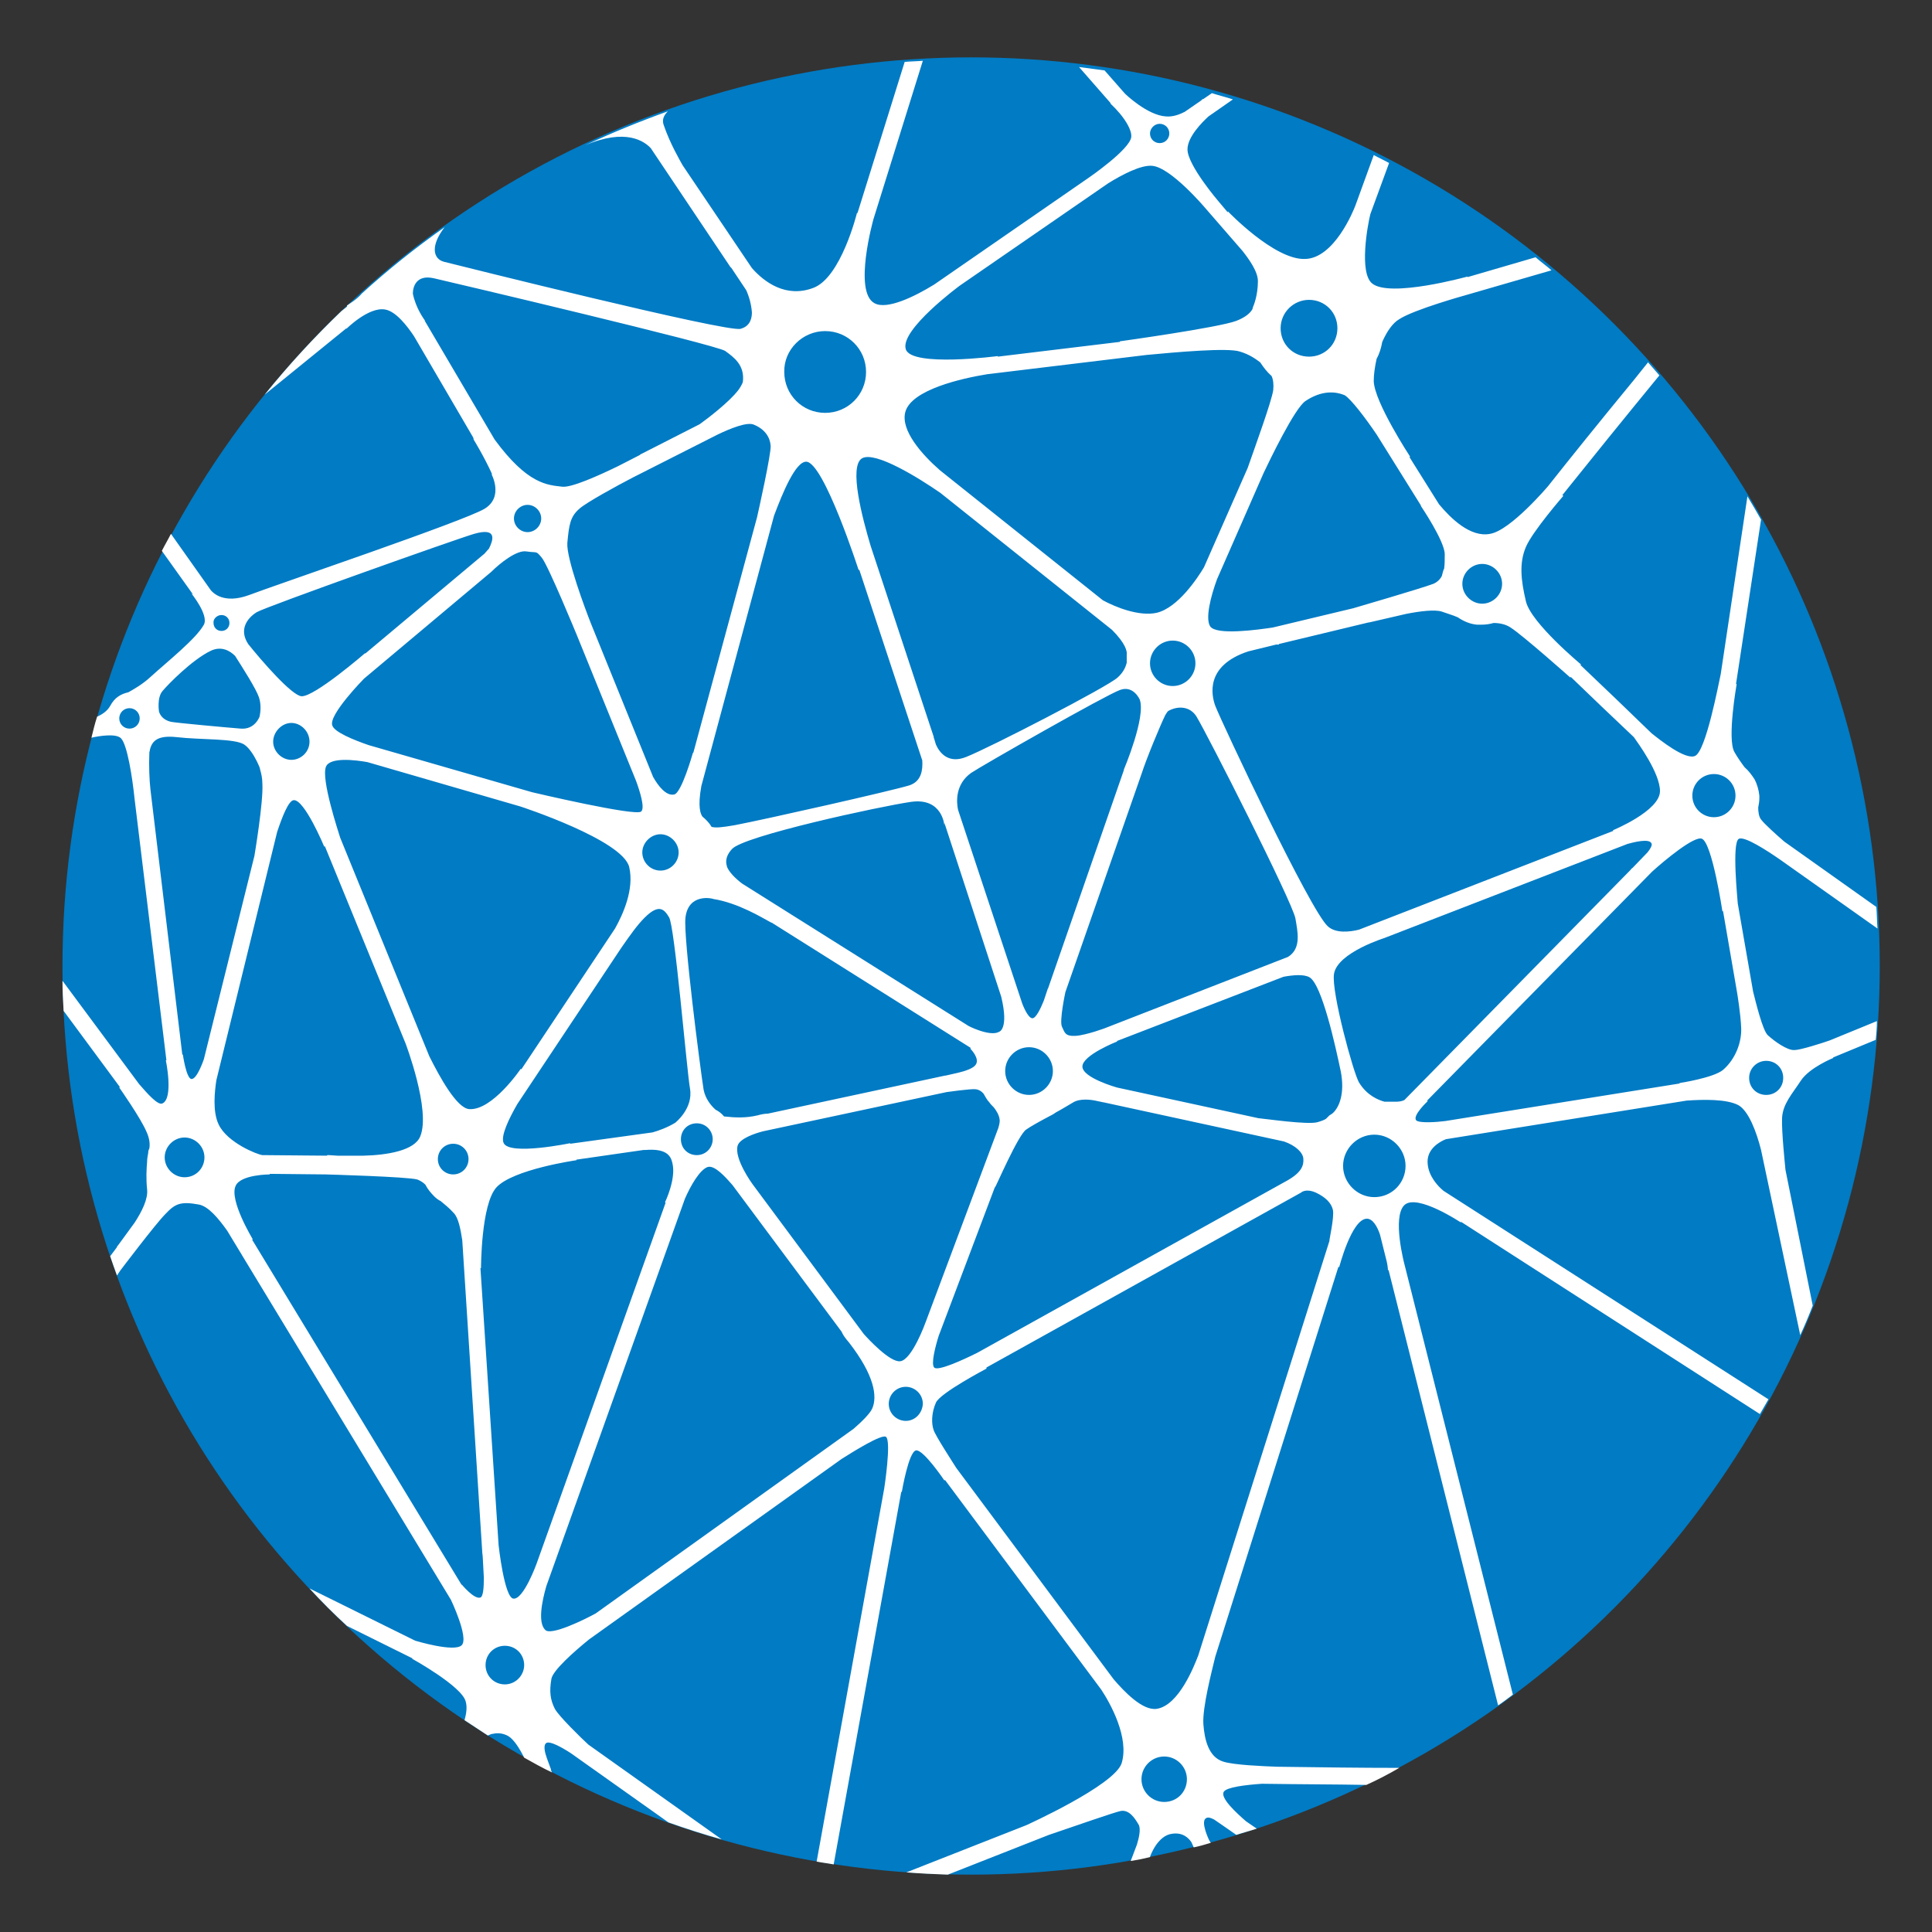 <svg xmlns="http://www.w3.org/2000/svg" viewBox="0 0 340.2 340.2"><rect x="0" y="0" width="340.2" height="340.2" fill="#333333" stroke="none"/><circle fill="#007BC4" cx="171" cy="170.1" r="160"/><path fill="#FFF" d="M61.1 53.8v.2l-1 .8c-4.8 4.6-9.3 9.5-13.5 14.7L61 57.8v.1s3.9-3.9 6.8-3.4c1.9.3 3.9 2.9 5.1 4.7L83.3 77c.1.2.1.4.1.4s1.8 2.9 3.3 6.2l-.2-.2s2.3 4.1-1.2 6.2c-3.7 2.2-36.5 13.3-41.5 15.2-4.4 1.6-6.3-.4-6.7-.9l-7-9.9c-.5 1-1.1 2-1.6 3l5.5 7.7-.3-.2s3.1 3.8 2.2 5.5c-1.4 2.5-6.2 6.3-9.4 9.2-1.4 1.3-3 2.2-3.9 2.7-1.3.3-2.4.9-3.2 2.4-.5.9-1.4 1.5-2.3 1.9-.4 1.2-.7 2.5-1 3.7 1.3-.3 4.3-.8 5.2.1 1.1 1.1 2 6.8 2.4 10.7l5.6 46h-.1s1.4 6.7-.6 7.6c-.8.4-2.7-1.8-4.1-3.4L11 172.7c0 1.8.1 3.5.2 5.3l9.9 13.4-.1.1s3.8 5.4 4.8 7.8c.6 1.3.6 2.3.5 2.9-.1.2-.2.5-.2.7v.1c-.1.5-.2 1.1-.2 1.6-.1 1.2-.2 2.9 0 4.8.2 1.7-.9 3.9-2.2 5.9L21 219c-.2.3-.4.5-.4.5v.1l-1.2 1.6c.4 1.2.8 2.3 1.2 3.4l.6-.9s6.2-8.2 7.9-9.9c1.7-1.8 2.6-2.3 5.9-1.7 1.7.3 3.5 2.5 5 4.6l2.3 3.8c.2.3.3.5.3.5l36.8 60.7s3.2 6.7 1.9 8c-1.3 1.3-8.2-.8-8.2-.8l-18.6-9.2c2.1 2.3 4.3 4.5 6.6 6.6l11.5 5.7v.1s8.7 4.8 9.4 7.5c.3 1 .1 2.2-.2 3.3 1.4.9 2.7 1.8 4.1 2.7.3-.1.6-.3.9-.3.9-.2 1.8-.1 2.7.4 1 .6 2 2.2 2.8 3.8 1.6.9 3.2 1.8 4.9 2.6-.1-.2-.2-.4-.2-.6l-.7-1.9c-.4-1.1-.6-2.2-.2-2.6.5-.6 2.7.6 4.4 1.7l17.2 12.2c3.1 1.1 6.2 2.1 9.4 3l-23.5-16.7c-1.2-1.1-5.2-5-5.9-6.3-.8-1.6-1-3-.6-5.3.3-1.5 3.9-4.7 6.6-6.9l44.5-31.8c1.9-1.2 7-4.4 7.8-3.9 1 .7-.3 9.1-.3 9.1l-11.9 65.7c1 .2 2 .3 3 .5l11.9-65.6h.1s1.2-7.1 2.5-7.3 5 5.3 5 5.3l.1-.1 27.5 36.9c1.6 2.4 5 8.5 3.6 13-1.3 3.9-16.8 10.9-16.8 10.9l-21.1 8.3c2.4.2 4.8.3 7.3.4l17.8-7c4.4-1.5 11.6-4 12.6-4.2 1.5-.3 2.5 1.2 3.2 2.4.4.7.1 2.2-.3 3.5l-1.1 2.9c1.2-.2 2.3-.4 3.4-.7 0-.1 1.3-3.8 3.9-4.1 2-.3 3 .9 3.4 1.5l.4.9c1-.2 2-.5 3-.8l-.3-.5s-1.5-3.1-.6-3.8c.4-.3.9-.1 1.5.2l1.6 1.1 2.3 1.6c1.2-.4 2.4-.7 3.6-1.1l-1.9-1.3c-1.6-1.4-4.6-4.1-3.9-5.2.5-.8 3.8-1.2 6.7-1.4 6.9.1 13 .1 18.4.2 2-.9 3.9-1.9 5.8-3-6.8 0-14.3-.1-21.5-.2-2.6-.1-7.6-.3-9.5-.9-2.6-.8-3.3-3.9-3.5-6.6-.2-2.9 1.5-9.4 2.1-11.9l21.7-68.7.1.2s2.2-8.6 4.9-8.6c1 0 1.8 1.3 2.3 2.8l1.2 4.8c.2.9.2 1.5.2 1.5l.1-.1 19.3 76.7c.9-.6 1.8-1.3 2.6-1.9l-19.1-75.8s-2.2-8.3 0-10.4 10 3.1 10 3.1l-.1-.2 52.7 33.9c.5-.9 1-1.7 1.5-2.6l-57.2-36.7c-1.1-.9-2.6-2.6-2.8-4.7-.3-2.7 2.2-4 3.2-4.4l42.4-6.8c2.9-.2 7-.3 9.1.8 1.8 1 3.2 4.7 4 7.9l6.9 32.6c.8-1.7 1.5-3.4 2.2-5.2l-4.8-23.9c-.1-1.1-.7-6.8-.6-9.1.1-2.5 1.8-4.3 3.3-6.6 1.5-2.3 5.7-4 5.7-4v-.1l7.5-3.1c.1-1.1.2-2.2.2-3.3l-8.3 3.4c-1.4.5-5.2 1.7-6.2 1.7-1.3.1-3.6-1.6-4.7-2.6-.9-.8-2.1-5.7-2.6-7.7l-2.7-15.5c0-.4-1.1-10.8.2-11.4 1-.5 5 2.1 7.3 3.7l17.1 12.1c-.1-1.3-.1-2.6-.2-3.8l-16.2-11.5c-1.5-1.3-3.5-3.1-4.1-3.9-.4-.5-.5-1.4-.5-2.1.1-.5.2-1.1.2-1.6v-.5c-.1-1-.4-2-.8-2.8-.5-.8-1.1-1.6-1.8-2.2-.6-.8-1.3-1.8-1.8-2.7-1.3-2.3.4-11.9.4-11.9l-.1-.1 4.4-28.9c-.8-1.4-1.6-2.8-2.4-4.1l-4.7 31.3c-.4 1.8-2.6 13.5-4.5 14.4-1.7.8-6.2-2.8-7.7-4-4-3.9-8.4-8.1-12.5-12l.1-.1s-8.8-7.3-9.7-11.1-1.2-6.8 0-9.6 6.6-9 6.6-9l-.2-.1c4.8-6 10.7-13.3 17.1-21.1-.7-.8-1.3-1.5-2-2.3l-2.4 3c-6.5 7.9-11.4 14-15.2 18.8 0 0-6.6 7.8-10.2 8.4-3.5.7-7-2.8-9-5.2l-5.2-8.3.1-.1s-6.3-9.6-6.4-13.3c0-1.2.2-2.5.5-3.9.5-.9.8-1.9 1-3 .8-1.8 1.8-3.3 3-4C249 54.5 258 52 258 52l15.2-4.4c-.9-.8-1.9-1.5-2.8-2.3l-12 3.5v-.1s-13.7 3.8-16.8 1.2c-2.3-1.9-.8-10.2-.3-12.2l3.3-9c-.9-.5-1.8-.9-2.7-1.4l-3.2 8.8c-.4 1.1-3.8 9.4-8.9 9.5-5.4.2-13.6-8.4-13.6-8.4v.2l-1.6-1.9s-5.5-6.4-5.5-9.2c0-2.2 2.6-4.8 3.7-5.8l4.3-3c-1.2-.4-2.5-.7-3.7-1.1l-1.6 1.1v-.1l-.3.3-2.9 2c-1 .5-2.1.9-3.3.8-3.3-.2-7.2-4-7.2-4l-3.6-4.1-4.5-.6 5.6 6.4h-.1l.9.9.8.9c1 1.2 2.1 2.9 2 4.1-.2 2.2-7.5 7.2-7.5 7.2l-27.2 18.8c-3.4 2.1-8.3 4.5-10.5 3.3-3.8-2-.2-14.8-.2-14.8l8.7-27.9c-1.1.1-2.1.1-3.2.2L151 37.5h-.1s-2.8 11.4-7.7 13.2c-4.8 1.8-8.6-1-10.8-3.5l-12.2-18.1c-.5-.9-2.2-3.8-3.3-7-.4-1 0-1.8.7-2.5-5 1.8-9.9 3.8-14.6 6 7.2-3.1 10.5-.7 11.6.5l14 20.9.2.2 2.6 3.9c.5 1.1.9 2.5 1 3.9 0 .7-.1 2.4-2 2.9-2.3.7-50.2-11.3-52.2-11.8s-2.4-2.9.1-6.1c-5.1 3.6-10 7.5-14.6 11.7-.8 1-2.5 2-2.6 2.1zm249.9 133c1.7 0 3 1.3 3 3s-1.3 3-3 3-3-1.3-3-3 1.4-3 3-3zM92.7 97.1c2 .3 1.6-.2 2.7 1.1s6.2 13.7 6.2 13.7l10.4 25.6c.7 1.9 1.6 4.8.9 5.4-1 .9-19.2-3.4-19.2-3.4l-28.8-8.3c-2.6-.9-6.1-2.3-6.4-3.5-.6-1.9 5.6-8.2 5.6-8.2l22.4-18.8c1.5-1.5 4.5-3.9 6.2-3.6zm-2.2-5.8c0-1.3 1.1-2.4 2.4-2.4s2.4 1.1 2.4 2.4-1.1 2.4-2.4 2.4-2.4-1.1-2.4-2.4zm114.7 34.6c.2-.3.3-.5.5-.7 1.8-1 3.9-.8 5 1 2 3.3 16.8 32.5 17.4 35.5.4 2.4 1.1 5.3-1.3 6.8l-31.6 12.3c-.4.2-4 1.5-5.8 1.6-1.9.1-1.9-.6-2.4-1.6s.6-6.1.6-6.1l13.4-38.4c.9-2.8 3.4-8.8 4.2-10.4zm-2.7-9.1c0-2.2 1.8-4 4-4s4 1.8 4 4-1.8 4-4 4-4-1.8-4-4zm-21.8 82.1c.7-.5 2.3-1.4 4-2.3.4-.2.8-.4 1.2-.7 1.3-.7 2.4-1.4 3.1-1.8 1.2-.7 3.1-.5 4.3-.2l.5.1c.3.1.5.1.5.1l31.8 6.9c2 .7 3.3 1.9 3.4 3 .1 1.2-.3 2.4-2.7 3.8l-54.7 30.4c-2.6 1.3-7 3.3-7.6 2.6-.6-.6.2-3.7.8-5.6l9.9-26.2v.1c.1 0 4.1-9.3 5.5-10.2zm-3.7-10.3c0-2.3 1.9-4.2 4.2-4.2s4.2 1.9 4.2 4.2-1.9 4.2-4.2 4.2-4.2-1.9-4.2-4.2zm20.9-53l-13.3 38.3s0 .1-.1.2l-.7 2.1c-.6 1.5-1.4 3.1-2 3.1-.6 0-1.3-1.3-1.8-2.6l-11.3-34.1c-.3-1.4-.5-4.5 2.3-6.5 2.1-1.4 23.7-13.7 26.2-14.6 2.4-.9 3.5 1.7 3.5 1.7 1.1 3.1-2.8 12.3-2.8 12.3v.1zm-21.6 39.9c1.4 5.8-.4 6.2-.4 6.2-1.6.9-5.6-1.1-5.6-1.2l-39.6-24.9c-1.2-.9-2.3-2-2.7-3v-.1c-.1-.3-.5-1.5.9-3 2-2.3 26-7.5 31.5-8.3 5.6-.8 5.9 4.2 5.9 4.2v-.5l10 30.6zm-40.6-13.1c.2.1.3.1.4.2l34.8 21.9v.2s1.7 1.7.9 2.8c-.4.6-1.8 1.1-3.1 1.4l-2.2.5h-.1l-31.2 6.7c-.5 0-1.1.1-1.8.3-2.1.5-4 .4-5.8.2h-.1c-.4-.5-.9-.9-1.5-1.2-.9-.8-1.8-2-2.1-3.5-.6-3.8-3.6-27-3.2-30.3.5-4.4 4.8-3.4 4.9-3.3 4.4.7 8.6 3.3 10.1 4.1zm-10.2 38.2c0 1.5-1.2 2.8-2.8 2.8s-2.8-1.2-2.8-2.8 1.2-2.8 2.8-2.8 2.8 1.3 2.8 2.8zm-4-8.9c.6 3.5-2.6 6-2.6 6-1.3.8-2.9 1.4-4 1.7l-14.5 2v-.1s-10.6 2.2-11.7 0c-.6-1.2.9-4.3 2.4-6.9l18.3-27.5c1.6-2.3 2.8-4 4.1-5.3 2.6-2.6 3.5-1.4 4.3-.1 1 1.4 3.1 26.7 3.7 30.2zM75.6 186l-15.7-38.5c-.3-1-3.4-10.3-2.5-12.5.7-1.7 5.1-1.2 7.3-.8l26.9 7.8s18.1 5.9 19.2 10.7c.9 3.9-1.1 8.3-2.5 10.8l-16.5 24.8-.1-.1s-5 7.4-9.1 7.1c-2.2-.2-5.2-5.7-7-9.3zm6.9 18.1c0 1.5-1.2 2.7-2.7 2.7s-2.7-1.2-2.7-2.7c0-1.5 1.2-2.7 2.7-2.7s2.7 1.2 2.7 2.7zm33.8-50.8c-1.8 0-3.2-1.5-3.2-3.2s1.5-3.2 3.2-3.2 3.2 1.5 3.2 3.2-1.4 3.2-3.2 3.2zm-71.1-45.5c1.7-1 35.5-13 38.3-13.8 4.2-1.2 3.3 1.2 2.6 2.6-.3.3-.5.6-.8.9l-21 17.6v-.1s-8.9 7.7-11.2 7.6c-1.7-.1-7-6.2-9.4-9.2-1.7-2.6-.1-4.6 1.5-5.6zm9.3 22.8c0 1.8-1.5 3.2-3.2 3.2s-3.2-1.5-3.2-3.2 1.5-3.3 3.2-3.3 3.2 1.5 3.2 3.3zM39 108.3c.8 0 1.4.6 1.4 1.4 0 .8-.6 1.4-1.4 1.4s-1.4-.6-1.4-1.4c-.1-.7.6-1.4 1.4-1.4zm-10.4 13.4c1-1.2 5.2-5.5 8.5-7.1 1.9-.9 3.4 0 4.3.9 1.4 2.2 3.7 5.8 4.2 7.3.4 1.2.3 2.5.1 3.4 0 0-.8 2.3-3.3 2.1s-11.3-1-12.3-1.2c-1.3-.3-1.9-1.1-2.1-1.8 0 0-.4-2.4.6-3.6zm-5.8 6.6c-1 0-1.8-.8-1.8-1.8s.8-1.8 1.8-1.8 1.8.8 1.8 1.8-.8 1.8-1.8 1.8zm9.7 79c-1.9 0-3.5-1.6-3.5-3.5s1.6-3.5 3.5-3.5 3.5 1.6 3.5 3.5-1.5 3.5-3.5 3.5zm3.4-20.8s-1.2 3.6-2.2 3.5c-.9-.1-1.5-4.3-1.5-4.3h-.1l-5.6-46.6c-.2-1.7-.3-4.3-.2-6.6.3-1.8 1.1-3.1 4.8-2.7 4.3.5 10.2.2 11.9 1.3.9.6 1.7 1.9 2.2 2.9 0 .1.1.1.1.2.3.6.5 1.1.5 1.3.2.7.4 1.5.4 2.5.2 3.2-1.4 12.7-1.4 12.7l-8.9 35.8zm2.6 11.5c-1.1-2.3-.7-5.8-.4-7.8l10.7-43.7c.9-2.7 2-5.5 2.9-5.6 1.9-.2 5.4 8.2 5.4 8.2l.1-.1 14.2 34.7s4.5 11.8 2.6 16.4c-1 2.5-5.8 3.3-10 3.4h-4.6c-1.1-.1-1.8-.1-1.8-.1v.1l-11.4-.1c-.9-.1-6.2-2.2-7.7-5.4zm46.1 83.3c-1.1.4-3.3-2.3-3.3-2.3v.1l-36.9-60.8.1-.1s-4.2-6.9-3-9.4c.9-2 6-2 6-2v-.1l9.8.1s14.5.4 16.2.9c.5.2 1 .5 1.4.9.4.8 1 1.5 1.6 2.1.3.3.7.6 1.1.8.6.5 1.5 1.2 2.3 2.1.8.8 1.2 2.8 1.5 4.8l3.5 54.6s0 .4.1 1.1l.2 3.7c0 1.7-.1 3.3-.6 3.5zm4.3 15.3c-1.9 0-3.4-1.5-3.4-3.4s1.5-3.4 3.4-3.4 3.4 1.5 3.4 3.4c0 1.8-1.5 3.4-3.4 3.4zm5.6-21.3s-2.3 6.4-4.1 6.2c-1.6-.2-2.6-9.4-2.6-9.4l-3.2-48.8h.1s0-11.2 2.7-14.2c2.9-3.2 14.1-4.8 14.1-4.8v-.1l11.8-1.7h.3c3.6-.3 4.5.9 4.8 2.3.7 2.8-1.3 6.9-1.3 6.9l.1.1-22.7 63.5zm59.1-27.3c-.4.9-1.8 2.3-3.3 3.6l-45.4 32.5c-2 1.1-7.9 4-8.9 2.9-1.3-1.3-.6-4.9.2-7.7l24.4-68.2c1-2.3 2.6-5.1 4-5.6 1.2-.4 3.1 1.7 4.4 3.2l19.2 25.8c.2.5.6 1.1 1.3 1.9 4.5 5.8 5 9.5 4.1 11.6zm5.9 2.2c-1.6 0-3-1.3-3-3 0-1.6 1.3-3 3-3 1.6 0 3 1.3 3 3-.1 1.7-1.4 3-3 3zm3.5-17.4s-2.4 6.7-4.5 6.9c-1.8.2-5.6-3.9-6.4-4.8l-19.6-26.4s-3.3-4.5-2.6-6.8c.4-1.2 2.9-2.1 4.5-2.5l32.3-6.9s4.2-.6 5.1-.5c.9.1 1.4.8 1.4.8.3.5.6 1.1 1 1.5.2.3.5.6.8.9.4.5.9 1.3 1 2 .1.4 0 .9-.2 1.6L163 232.8zm42 84.5c-2.2 0-4-1.8-4-4s1.8-4 4-4 4 1.8 4 4-1.7 4-4 4zm29.1-98.8l-23.1 73c-.7 1.8-3.4 8.8-7.3 9.4-2.5.4-5.8-3.1-7.6-5.2l-27.7-37.2c-.5-.8-3.7-5.7-4-6.7-.4-1.1-.4-3 .4-4.8.7-1.7 8.9-6 8.9-6v-.2l55.4-30.8s.8-.8 2.6 0c1.7.8 2.7 1.8 3 3 .3 1.3-.7 5.5-.6 5.5zm.7-22.6c-.2.2-.5.4-.7.5l-.6.6c-.3.2-.8.4-1.5.6-1.7.5-9.2-.6-10.4-.7l-24.9-5.4s-6.1-1.7-6.1-3.7 6.1-4.4 6.1-4.4v-.1L226 172c1.6-.3 3.6-.5 4.6.1 2.2 1.3 4.6 12.3 5.5 16.6.7 3.7-.2 6.1-1.3 7.2zm8.9-30.7l42.9-16.6c1.1-.3 3.8-1 4.2-.1.2.3-.2 1-.7 1.6l-2.6 2.7c-.3.2-.4.4-.4.4l-39.8 40.5c-.4.2-.9.3-1.5.3h-2c-1.1-.3-3.1-1.1-4.5-3.4-1-1.7-4.9-16-4.4-19.1.6-3.8 9.1-6.4 9.1-6.4l-.3.1zm-1.7 45.6c-3 0-5.5-2.5-5.5-5.5s2.5-5.5 5.5-5.5 5.5 2.5 5.5 5.5-2.4 5.5-5.5 5.5zm59.8-74.5c2.1 0 3.8 1.7 3.8 3.8s-1.7 3.8-3.8 3.8-3.8-1.7-3.8-3.8 1.7-3.8 3.8-3.8zm-2.1 11.4c1.8.8 3.6 12.8 3.6 12.8l.1-.1 2.5 14.5s.6 3.6.7 6.1c.1 2.4-.9 5.4-3.2 7.4-1.7 1.4-7.6 2.3-7.6 2.3l-.1.1-41.2 6.6c-1.5.2-4.5.4-5.1-.1-.8-.8 2-3.4 2-3.4l-.1-.1 39.6-40.3c2.2-2 7.5-6.4 8.8-5.8zM261 99.3c1.9 0 3.5 1.6 3.5 3.5s-1.6 3.5-3.5 3.5-3.5-1.6-3.5-3.5 1.6-3.5 3.5-3.5zm-4.3 9.4c1 .7 2.2 1.2 3.4 1.3h.7c.8 0 1.5-.1 2.2-.3 1 0 2.1.2 3 .8 2.3 1.5 10.5 8.8 10.5 8.8l.1-.1c3.4 3.3 7.2 6.9 11.1 10.6.7 1 4.6 6.3 4.6 9.5 0 3.5-8.3 6.9-8.3 6.9l.1.1-44.8 17.4c-1.6.4-4.1.7-5.5-.6-3.1-2.8-18.5-35.5-19.8-38.8-.7-1.9-1.8-7.1 5.8-9.6l4.9-1.2h.5v-.1l15.8-3.8h.1l6.5-1.5c2.5-.5 5.1-.8 6.3-.4.8.3 1.9.6 2.8 1zm-14.3-32.2l7.8 12.5v.1s4.2 6.2 4.2 8.5c0 .9 0 1.8-.1 2.5-.2.4-.3.9-.4 1.3-.3.6-.8 1.1-1.5 1.4-2.1.8-14.1 4.3-14.1 4.3l-14.2 3.4c-2.7.4-9.9 1.4-11-.2-.9-1.4.1-5.3 1.2-8.3l8.2-18.7c1-2.1 5.5-11.5 7.4-12.7 2.1-1.4 4.5-2 6.9-1 1.1.7 3.5 3.8 5.6 6.9zm-11.9-23.7c2.8 0 5 2.2 5 5s-2.2 5-5 5-5-2.2-5-5 2.3-5 5-5zm-26.3-31c.9 0 1.7.7 1.7 1.7 0 .9-.7 1.7-1.7 1.7-.9 0-1.7-.7-1.7-1.7 0-.9.8-1.7 1.7-1.7zM169 50.3l26.1-18c2.4-1.5 5.8-3.3 7.8-3.1 3.3.3 9.3 7.4 9.3 7.4l6.6 7.6c1.1 1.4 2.7 3.6 2.7 5.3 0 2.6-.8 4.4-.8 4.4-.1.2-.1.4-.2.6-.3.5-1 1.3-2.8 2-3.2 1.2-20.5 3.6-20.5 3.6v.1l-21.5 2.6v-.1s-15.2 2-16.2-1.2c-1.1-3.4 9.5-11.2 9.5-11.2zm-9.6 22.3c1-4 10.1-6 14.4-6.7l28.1-3.4c5.3-.5 14.3-1.3 16.4-.6 1.7.5 2.8 1.3 3.6 1.9.6.9 1.2 1.7 2 2.4.3.6.4 1.5.3 2.5-.3 2-3.1 9.7-4.5 13.7L212 99.9c-1.2 2-4.6 7.1-8.3 8-3.1.7-7.3-1-9.5-2.2l-28.7-22.9c-3.2-2.8-6.9-7-6.1-10.2zm6.2 14.2l30.2 24.1c2.4 2.4 2.7 3.8 2.6 4.4v1.4c-.2.8-.6 1.7-1.6 2.6-1.7 1.6-22.6 12.4-26.7 14-3 1.2-4.6-.6-5.3-2.2l-.3-1c-.1-.2-.1-.4-.1-.6v.2l-11.1-33.6c-1.4-4.7-3.9-14-1.5-15.4 2.3-1.3 9.9 3.4 13.8 6.1zm-20.3-28.5c4 0 7.2 3.2 7.2 7.2s-3.2 7.2-7.2 7.2-7.2-3.2-7.2-7.2c-.1-3.9 3.2-7.2 7.2-7.2zm-3.3 23c3.1.2 9.2 19.1 9.2 19.1l.1-.1 11.1 33.6c.1 1.6-.1 3.7-2.3 4.4-3.3 1-25 5.9-30.7 7-2.3.4-3.4.5-4.1.3-.4-.7-1-1.3-1.6-1.8-.3-.4-.9-1.6-.2-5.4l12.8-47.6c1.5-4 3.8-9.6 5.7-9.5zm-9.2-6.5c1.9.8 2.8 2.2 2.9 3.7.1 1.4-2.1 11.3-2.4 12.6l-11.2 41.4-.1.1s-2 7.1-3.3 7.3c-1.4.3-2.8-1.5-3.7-3.1l-10.9-26.9c-1-2.5-4.4-11.6-4.2-14.3.3-3.2.5-4.6 2.1-6 1.2-1.1 6.7-4.1 9.4-5.5l15-7.6c2.1-1 5.2-2.3 6.4-1.7zM76.4 49c3.5.8 49.7 11.7 51.3 12.8 1.5 1.1 3.5 2.5 3.1 5.5-.2.5-.5 1-.8 1.4-1.6 2.1-5.4 5-6.8 6L112.8 80s-.1 0-.1.1l-3.9 2c-3.5 1.7-8.2 3.8-9.8 3.6-2.6-.3-6.1-.4-11.9-8.3L74.8 56.5v-.1s-1.6-2.1-2.1-4.7c0-1.2.6-3.4 3.7-2.7z"/></svg>